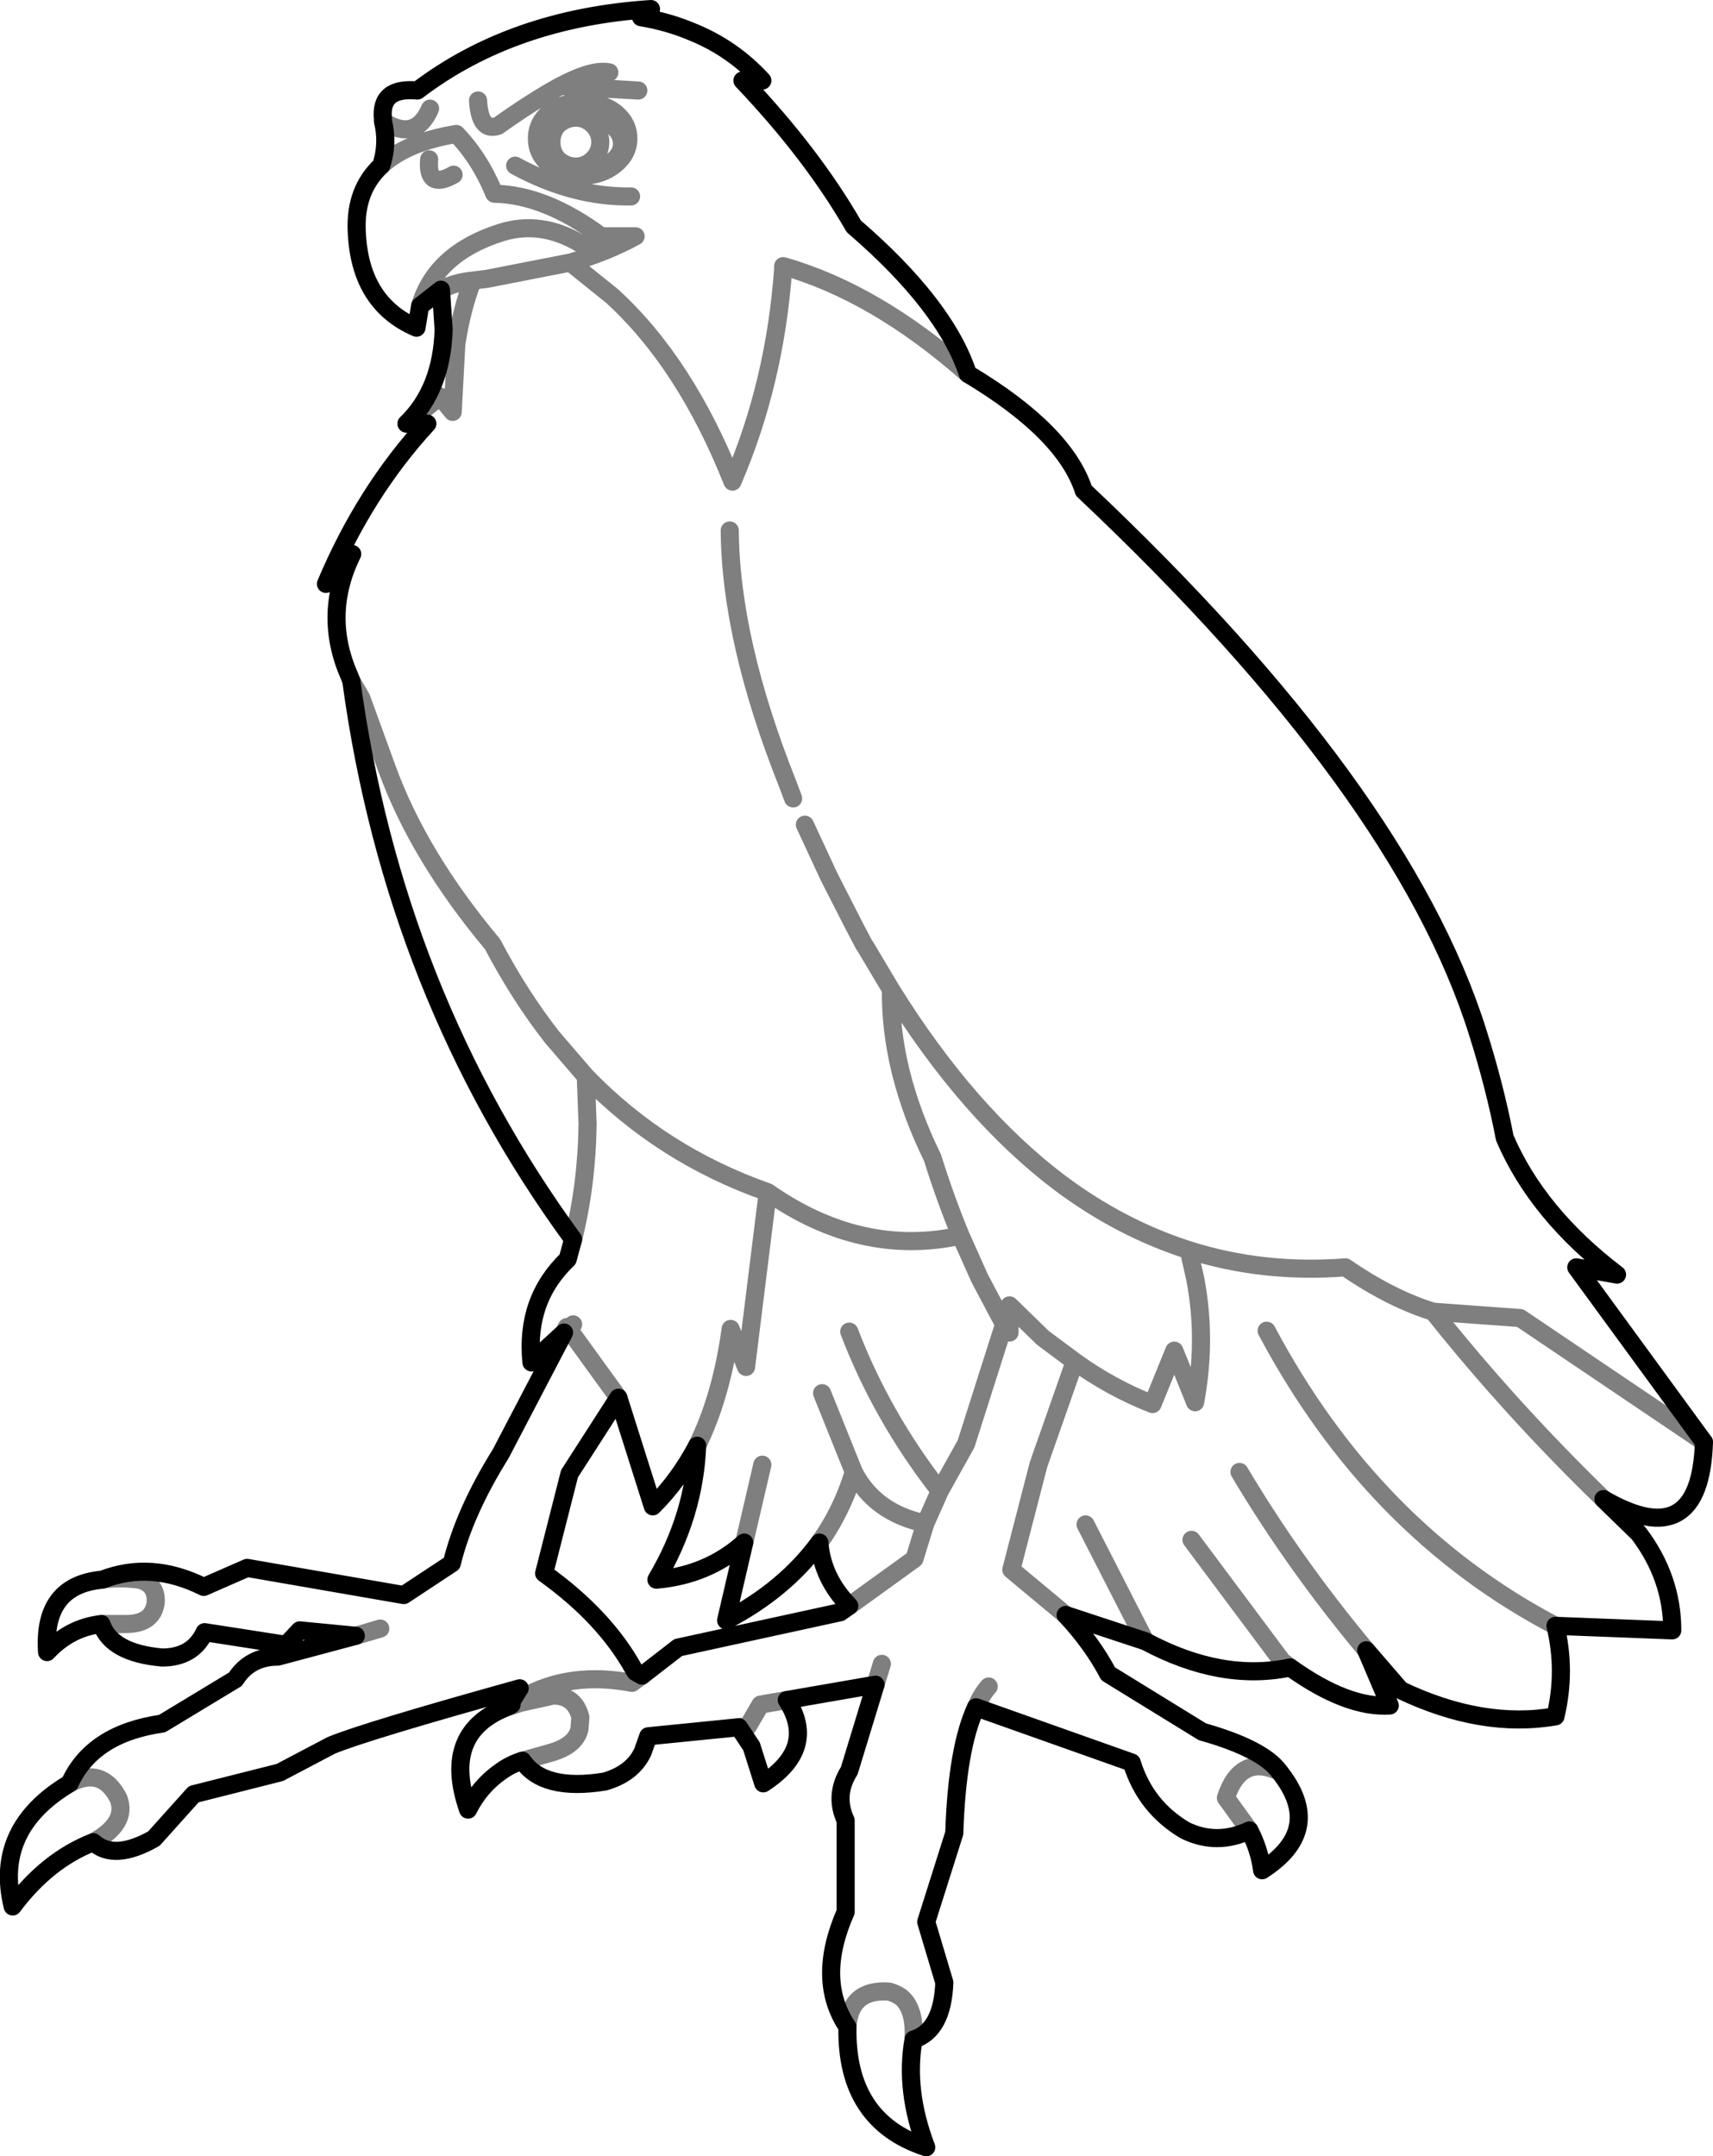 <?xml version="1.0" encoding="UTF-8" standalone="no"?>
<svg xmlns:xlink="http://www.w3.org/1999/xlink" height="119.1px" width="94.6px" xmlns="http://www.w3.org/2000/svg">
  <g transform="matrix(1.0, 0.0, 0.0, 1.0, -212.25, -455.15)">
    <path d="M247.65 456.1 Q249.15 456.35 250.45 456.9 252.7 457.8 254.35 459.6 L253.25 459.6 Q257.1 463.65 259.4 467.65 264.45 472.0 265.7 475.8 271.05 479.0 272.1 482.25 289.65 498.8 293.85 512.15 294.8 515.15 295.35 518.0 297.15 522.2 301.55 525.55 L299.3 525.15 306.35 534.8 Q306.15 541.05 300.8 537.95 L302.75 539.85 Q304.6 542.3 304.6 545.2 L298.15 544.95 Q298.75 547.45 298.15 549.95 294.1 550.65 289.6 548.5 L287.7 546.3 289.0 549.35 Q286.65 549.5 283.5 547.25 279.7 548.05 275.5 545.8 L271.1 544.35 Q272.55 545.9 273.45 547.6 L278.65 550.8 Q282.0 551.75 282.9 553.0 285.45 556.2 281.95 558.45 281.8 557.3 281.25 556.25 279.45 557.1 277.7 556.25 275.5 554.95 274.75 552.5 L266.15 549.45 Q265.1 551.7 264.95 556.4 L263.4 561.3 264.4 564.65 Q264.3 567.3 262.7 567.8 262.2 570.6 263.4 573.75 258.95 572.3 259.05 567.1 257.3 564.5 258.95 560.75 L258.95 555.7 Q258.3 554.3 259.15 552.95 L260.6 548.2 255.7 549.05 Q257.4 551.7 254.4 553.65 L253.75 551.6 253.05 550.55 248.05 551.05 247.75 551.9 Q247.2 553.1 245.65 553.55 242.25 554.1 241.1 552.4 240.45 552.6 239.9 553.0 238.75 553.8 238.1 555.1 236.6 550.8 240.35 549.4 L240.5 549.3 240.4 549.3 240.55 549.05 240.7 548.8 240.95 548.4 Q232.5 550.75 230.55 551.55 L227.7 553.05 222.95 554.25 220.75 556.7 Q218.55 557.95 217.4 556.9 214.85 557.9 212.95 560.45 211.9 556.15 216.1 553.65 217.35 550.9 221.2 550.35 L225.25 547.9 Q226.05 546.65 227.6 546.65 L231.9 545.5 228.8 545.2 228.05 546.0 223.55 545.3 Q222.9 546.7 221.2 546.7 218.4 546.45 217.85 544.85 216.1 545.05 214.85 546.4 214.6 542.7 217.9 542.4 220.6 541.35 223.5 542.8 L225.9 541.75 234.55 543.25 237.2 541.5 Q237.9 538.65 239.9 535.45 L243.4 528.75 241.6 530.4 Q241.25 526.95 243.6 524.7 L243.9 523.6 Q234.0 510.05 231.65 492.75 L231.55 492.5 Q230.05 489.1 231.7 485.75 L230.25 487.4 Q232.4 482.3 235.85 478.55 L234.7 478.55 Q236.65 476.65 236.75 473.35 L236.6 471.15 235.45 472.05 235.25 473.25 Q232.1 471.9 231.95 467.9 231.85 465.65 233.3 464.3 233.7 463.1 233.4 461.85 L233.4 461.75 Q233.2 459.95 235.3 460.15 240.55 456.15 248.2 455.65 L247.65 456.1 M250.75 535.0 Q249.75 536.9 248.3 538.35 L246.4 532.35 243.7 536.55 242.3 542.05 Q245.65 544.45 247.25 547.35 L247.35 547.5 247.7 547.7 249.7 546.15 258.65 544.2 259.15 543.85 Q257.65 542.3 257.5 540.35 255.6 542.95 252.35 544.65 L253.35 540.35 Q251.35 542.15 248.5 542.4 250.6 538.85 250.75 535.0" fill="none" stroke="#000000" stroke-linecap="round" stroke-linejoin="round" stroke-width="1.0"/>
    <path d="M245.0 462.05 Q245.4 462.45 245.4 463.0 245.4 463.55 245.0 463.95 244.6 464.35 244.05 464.35 243.5 464.35 243.05 463.95 242.7 463.55 242.7 463.0 242.7 462.45 243.05 462.05 243.5 461.65 244.05 461.65 244.6 461.65 245.0 462.05 M244.5 461.55 Q245.35 461.55 245.95 462.0 246.6 462.45 246.6 463.1 246.6 463.7 245.95 464.15 L244.5 464.6 243.0 464.15 Q242.35 463.7 242.35 463.1 242.35 462.45 243.0 462.0 243.6 461.55 244.5 461.55 M246.95 462.8 Q246.95 463.65 246.2 464.25 245.45 464.85 244.4 464.85 243.4 464.85 242.6 464.25 241.9 463.65 241.9 462.8 241.9 461.95 242.6 461.35 243.4 460.8 244.4 460.8 245.45 460.8 246.2 461.35 246.95 461.95 246.95 462.8 M238.65 460.7 Q238.75 462.45 239.75 462.1 241.8 460.65 243.2 459.9 245.0 458.95 245.9 459.15 M247.5 460.15 L243.2 459.9 M235.45 472.05 Q236.3 469.15 239.9 468.0 242.1 467.3 244.3 468.6 L247.35 468.2 245.45 468.2 Q242.35 465.9 239.55 465.85 238.75 463.9 237.45 462.55 234.7 463.0 233.3 464.3 M247.35 468.2 Q245.7 469.1 243.75 469.65 L246.05 471.5 Q250.1 475.2 252.7 481.75 255.05 476.3 255.5 470.0 L255.5 469.85 Q260.6 471.3 265.7 475.8 M233.4 461.85 Q235.2 463.0 236.0 461.15 M235.95 463.95 Q235.8 465.65 237.3 464.8 M243.75 469.65 L239.15 470.55 238.35 470.65 Q237.75 472.2 237.45 474.15 L237.25 477.9 236.55 477.05 234.7 478.55 M238.35 470.65 Q237.35 470.75 236.6 471.15 M231.65 492.75 L232.2 493.7 233.6 497.55 Q235.35 502.4 239.45 507.3 240.95 510.15 242.75 512.45 L244.6 514.6 Q248.8 518.95 254.65 521.0 259.8 524.6 265.3 523.4 264.45 521.35 263.75 519.1 261.4 514.3 261.45 509.8 L260.05 507.45 259.95 507.3 259.4 506.25 258.2 503.9 258.0 503.5 256.7 500.7 M217.9 542.4 Q218.8 542.25 219.95 542.4 220.9 542.65 220.85 543.65 220.7 544.85 219.2 544.85 L217.85 544.85 M247.7 547.7 L247.15 548.1 Q243.75 547.45 241.15 548.9 L240.5 549.3 240.55 549.35 241.0 549.2 242.8 548.8 Q244.0 548.8 244.3 550.0 L244.25 550.65 Q244.05 551.55 242.7 551.95 L241.1 552.4 M240.55 549.35 L240.35 549.4 M231.9 545.5 L233.25 545.1 M216.1 553.65 Q217.9 552.7 218.8 554.5 219.3 555.85 217.4 556.9 M261.45 509.8 Q265.7 516.65 270.8 520.5 274.15 523.0 277.9 524.2 282.0 525.5 286.55 525.15 289.1 526.9 291.4 527.6 L296.2 527.95 306.35 534.8 M291.4 527.6 Q295.65 532.95 300.8 537.95 M243.9 523.6 Q244.65 520.6 244.7 517.25 L244.6 514.6 M256.05 499.25 L255.75 498.45 Q252.6 490.55 252.55 484.45 M250.75 535.0 Q252.1 532.25 252.6 528.55 L253.45 530.65 254.65 521.0 M243.4 528.75 L243.55 528.45 243.65 528.55 243.9 528.3 M246.4 532.35 L243.65 528.55 243.4 528.75 M257.5 540.35 Q258.75 538.6 259.4 536.45 L257.65 532.1 M254.35 536.05 L253.35 540.35 M271.1 544.35 L268.1 541.85 269.6 536.05 271.6 530.35 269.85 529.05 268.0 527.25 268.0 528.75 267.7 528.3 265.6 534.9 264.15 537.5 263.35 539.3 262.75 541.25 259.15 543.85 M271.6 530.35 Q273.6 531.8 275.9 532.7 L277.1 529.75 278.25 532.6 Q278.9 529.1 278.25 525.75 L277.9 524.2 M265.3 523.4 L266.35 525.75 267.7 528.3 M264.15 537.5 Q260.95 533.4 259.15 528.7 M259.4 536.45 Q260.55 538.7 263.35 539.3 M282.9 553.0 Q280.75 552.0 279.95 554.45 L281.25 556.25 M266.15 549.45 Q266.45 548.75 266.85 548.3 M253.05 550.55 L253.55 550.5 254.25 549.3 255.7 549.05 M260.95 547.05 L260.6 548.2 M259.05 567.1 Q259.2 565.0 261.35 565.15 261.7 565.25 262.0 565.45 262.8 566.1 262.7 567.8 M275.5 545.8 L272.2 539.35 M282.2 528.65 Q288.05 539.65 298.15 544.95 M283.5 547.25 L283.05 546.9 278.05 540.2 M287.7 546.3 Q283.7 541.5 280.7 536.45 M240.7 464.3 Q243.9 466.05 247.1 466.0" fill="none" stroke="#000000" stroke-linecap="round" stroke-linejoin="round" stroke-opacity="0.502" stroke-width="1.0"/>
  </g>
</svg>
